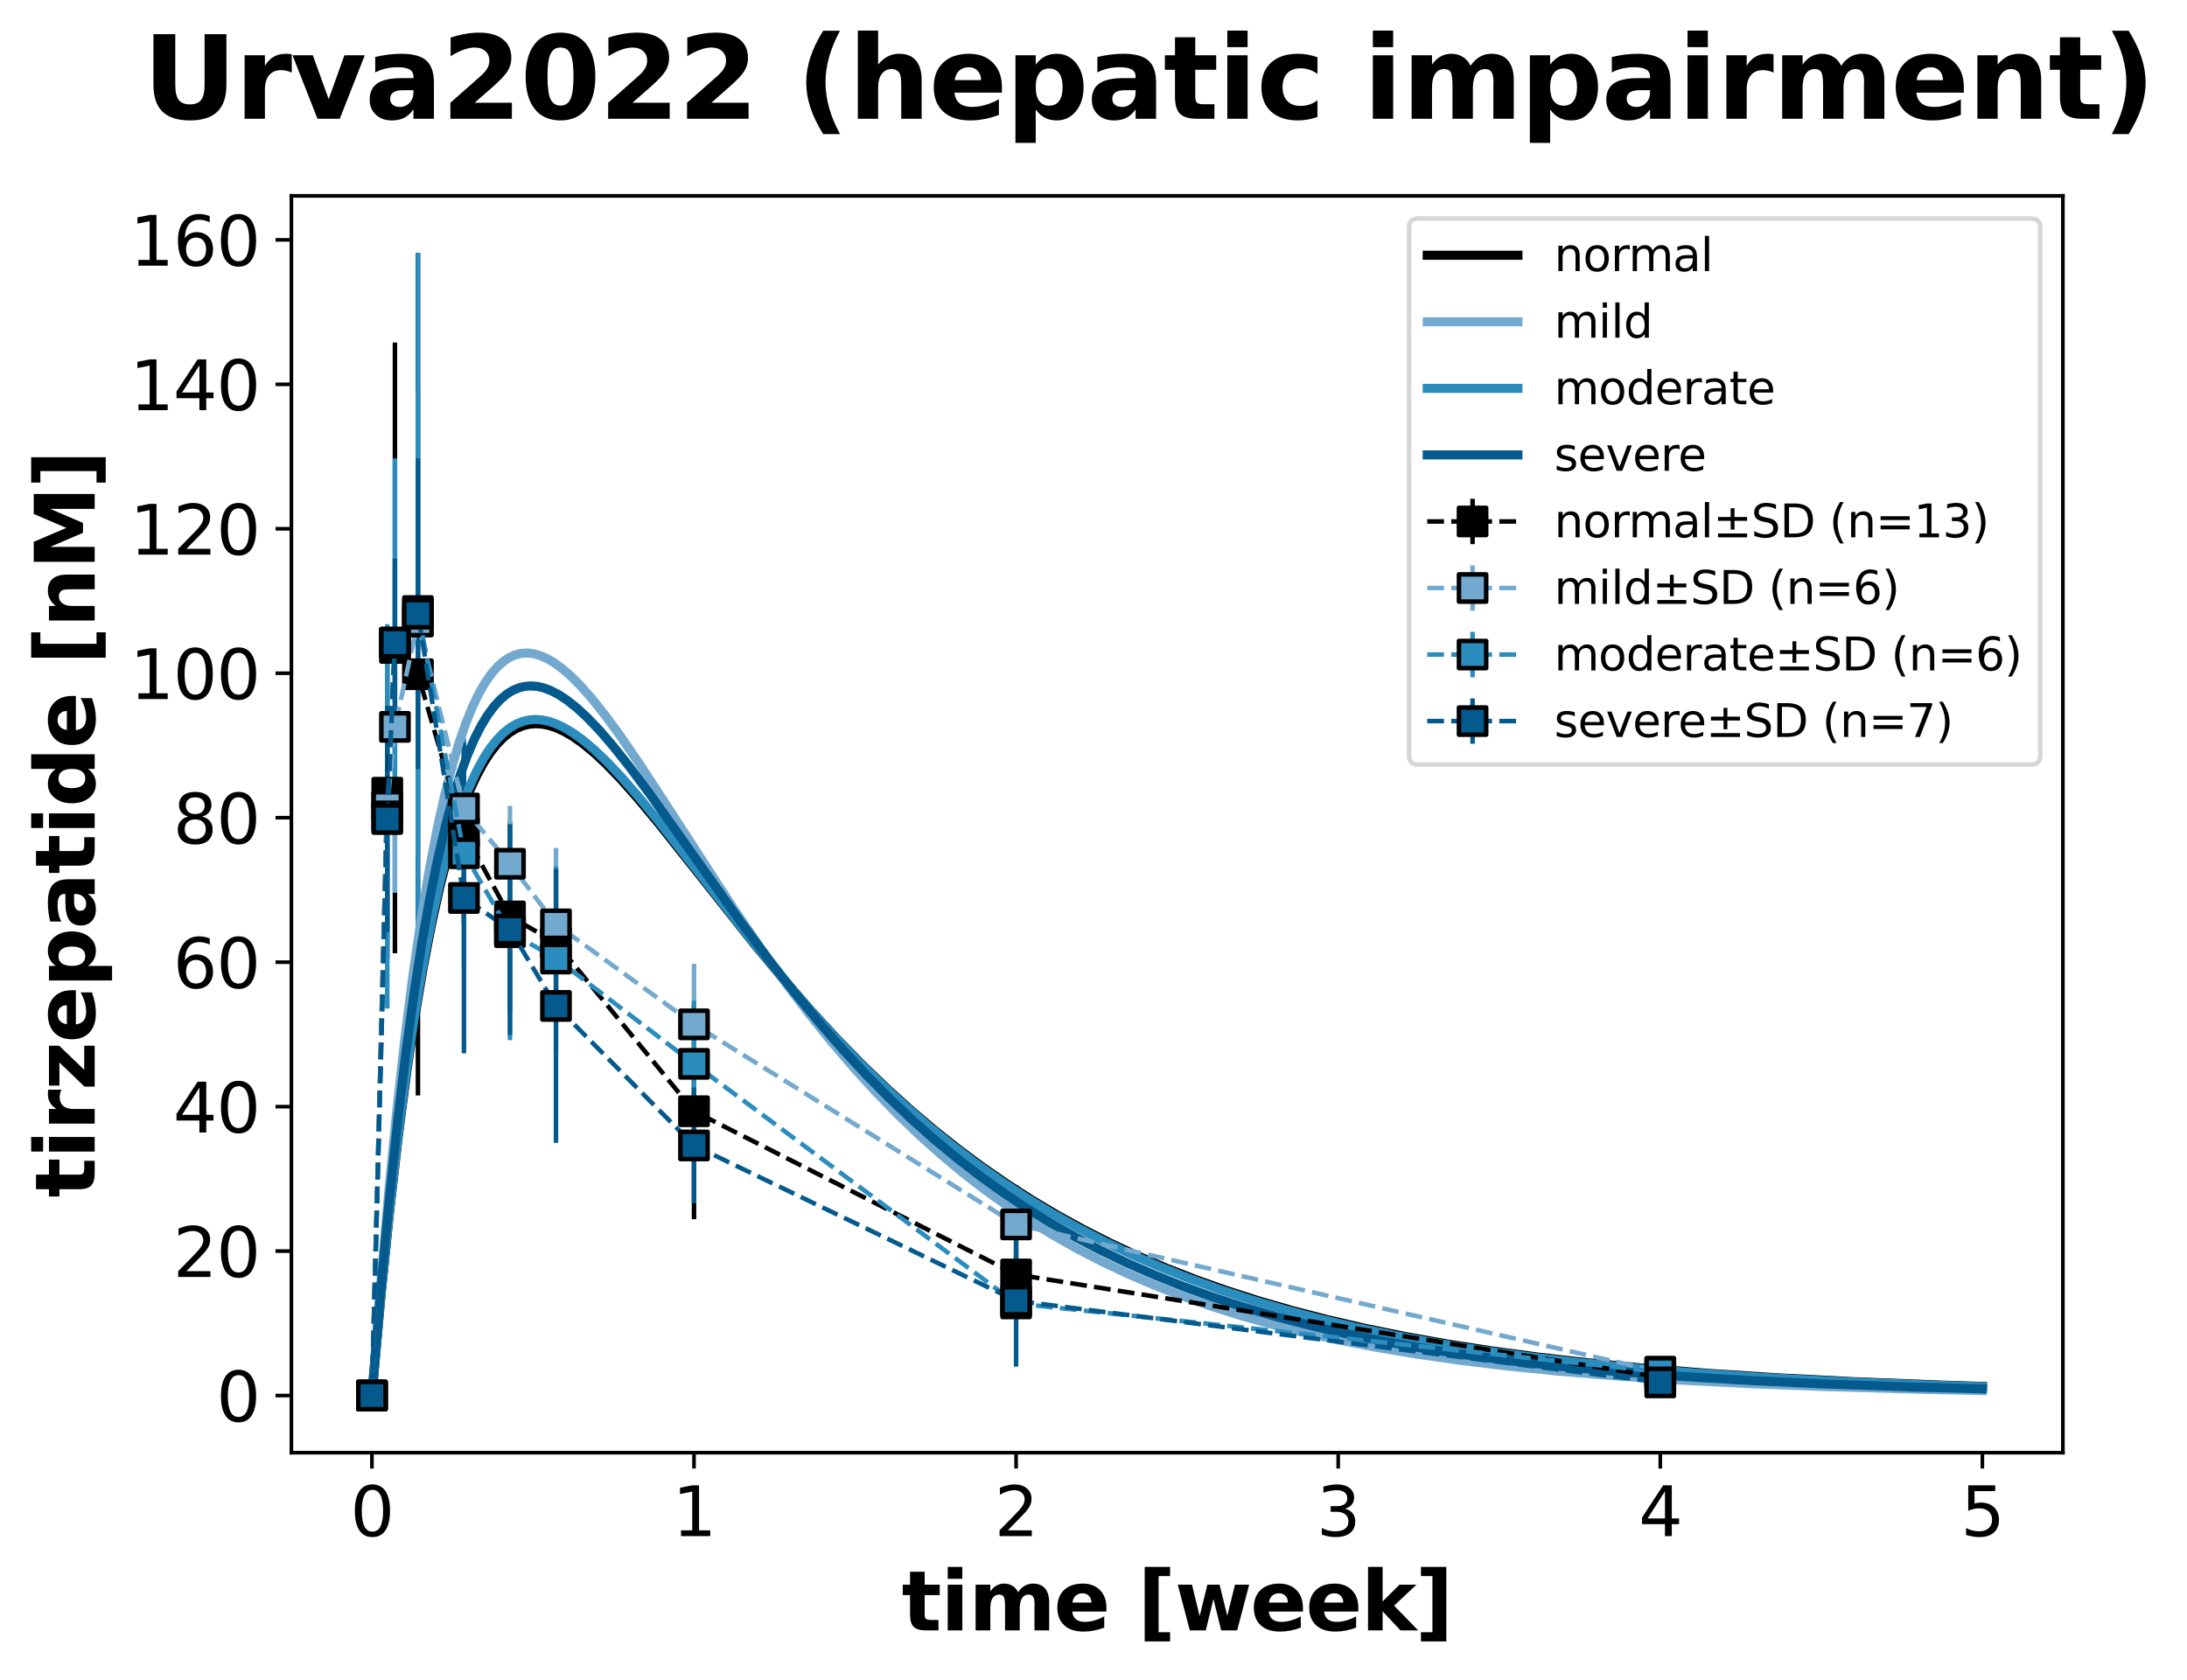 <?xml version="1.0" encoding="utf-8" standalone="no"?>
<!DOCTYPE svg PUBLIC "-//W3C//DTD SVG 1.1//EN"
  "http://www.w3.org/Graphics/SVG/1.1/DTD/svg11.dtd">
<svg xmlns:xlink="http://www.w3.org/1999/xlink" width="482.217pt" height="370.538pt" viewBox="0 0 482.217 370.538" xmlns="http://www.w3.org/2000/svg" version="1.1">
 <defs>
  <style type="text/css">*{stroke-linejoin: round; stroke-linecap: butt}</style>
 </defs>
 <g id="figure_1">
  <g id="patch_1">
   <path d="M 0 370.538 
L 482.217 370.538 
L 482.217 0 
L 0 0 
z
" style="fill: #ffffff"/>
  </g>
  <g id="axes_1">
   <g id="patch_2">
    <path d="M 64.252 320.4 
L 454.852 320.4 
L 454.852 43.2 
L 64.252 43.2 
z
" style="fill: #ffffff"/>
   </g>
   <g id="matplotlib.axis_1">
    <g id="xtick_1">
     <g id="line2d_1">
      <defs>
       <path id="maf6c5a7644" d="M 0 0 
L 0 3.5 
" style="stroke: #000000; stroke-width: 0.8"/>
      </defs>
      <g>
       <use xlink:href="#maf6c5a7644" x="82.006" y="320.4" style="stroke: #000000; stroke-width: 0.8"/>
      </g>
     </g>
     <g id="text_1">
      <!-- 0 -->
      <g transform="translate(77.235 338.798) scale(0.15 -0.15)">
       <defs>
        <path id="DejaVuSans-30" d="M 2034 4250 
Q 1547 4250 1301 3770 
Q 1056 3291 1056 2328 
Q 1056 1369 1301 889 
Q 1547 409 2034 409 
Q 2525 409 2770 889 
Q 3016 1369 3016 2328 
Q 3016 3291 2770 3770 
Q 2525 4250 2034 4250 
z
M 2034 4750 
Q 2819 4750 3233 4129 
Q 3647 3509 3647 2328 
Q 3647 1150 3233 529 
Q 2819 -91 2034 -91 
Q 1250 -91 836 529 
Q 422 1150 422 2328 
Q 422 3509 836 4129 
Q 1250 4750 2034 4750 
z
" transform="scale(0.016)"/>
       </defs>
       <use xlink:href="#DejaVuSans-30"/>
      </g>
     </g>
    </g>
    <g id="xtick_2">
     <g id="line2d_2">
      <g>
       <use xlink:href="#maf6c5a7644" x="153.025" y="320.4" style="stroke: #000000; stroke-width: 0.8"/>
      </g>
     </g>
     <g id="text_2">
      <!-- 1 -->
      <g transform="translate(148.253 338.798) scale(0.15 -0.15)">
       <defs>
        <path id="DejaVuSans-31" d="M 794 531 
L 1825 531 
L 1825 4091 
L 703 3866 
L 703 4441 
L 1819 4666 
L 2450 4666 
L 2450 531 
L 3481 531 
L 3481 0 
L 794 0 
L 794 531 
z
" transform="scale(0.016)"/>
       </defs>
       <use xlink:href="#DejaVuSans-31"/>
      </g>
     </g>
    </g>
    <g id="xtick_3">
     <g id="line2d_3">
      <g>
       <use xlink:href="#maf6c5a7644" x="224.043" y="320.4" style="stroke: #000000; stroke-width: 0.8"/>
      </g>
     </g>
     <g id="text_3">
      <!-- 2 -->
      <g transform="translate(219.271 338.798) scale(0.15 -0.15)">
       <defs>
        <path id="DejaVuSans-32" d="M 1228 531 
L 3431 531 
L 3431 0 
L 469 0 
L 469 531 
Q 828 903 1448 1529 
Q 2069 2156 2228 2338 
Q 2531 2678 2651 2914 
Q 2772 3150 2772 3378 
Q 2772 3750 2511 3984 
Q 2250 4219 1831 4219 
Q 1534 4219 1204 4116 
Q 875 4013 500 3803 
L 500 4441 
Q 881 4594 1212 4672 
Q 1544 4750 1819 4750 
Q 2544 4750 2975 4387 
Q 3406 4025 3406 3419 
Q 3406 3131 3298 2873 
Q 3191 2616 2906 2266 
Q 2828 2175 2409 1742 
Q 1991 1309 1228 531 
z
" transform="scale(0.016)"/>
       </defs>
       <use xlink:href="#DejaVuSans-32"/>
      </g>
     </g>
    </g>
    <g id="xtick_4">
     <g id="line2d_4">
      <g>
       <use xlink:href="#maf6c5a7644" x="295.061" y="320.4" style="stroke: #000000; stroke-width: 0.8"/>
      </g>
     </g>
     <g id="text_4">
      <!-- 3 -->
      <g transform="translate(290.289 338.798) scale(0.15 -0.15)">
       <defs>
        <path id="DejaVuSans-33" d="M 2597 2516 
Q 3050 2419 3304 2112 
Q 3559 1806 3559 1356 
Q 3559 666 3084 287 
Q 2609 -91 1734 -91 
Q 1441 -91 1130 -33 
Q 819 25 488 141 
L 488 750 
Q 750 597 1062 519 
Q 1375 441 1716 441 
Q 2309 441 2620 675 
Q 2931 909 2931 1356 
Q 2931 1769 2642 2001 
Q 2353 2234 1838 2234 
L 1294 2234 
L 1294 2753 
L 1863 2753 
Q 2328 2753 2575 2939 
Q 2822 3125 2822 3475 
Q 2822 3834 2567 4026 
Q 2313 4219 1838 4219 
Q 1578 4219 1281 4162 
Q 984 4106 628 3988 
L 628 4550 
Q 988 4650 1302 4700 
Q 1616 4750 1894 4750 
Q 2613 4750 3031 4423 
Q 3450 4097 3450 3541 
Q 3450 3153 3228 2886 
Q 3006 2619 2597 2516 
z
" transform="scale(0.016)"/>
       </defs>
       <use xlink:href="#DejaVuSans-33"/>
      </g>
     </g>
    </g>
    <g id="xtick_5">
     <g id="line2d_5">
      <g>
       <use xlink:href="#maf6c5a7644" x="366.079" y="320.4" style="stroke: #000000; stroke-width: 0.8"/>
      </g>
     </g>
     <g id="text_5">
      <!-- 4 -->
      <g transform="translate(361.307 338.798) scale(0.15 -0.15)">
       <defs>
        <path id="DejaVuSans-34" d="M 2419 4116 
L 825 1625 
L 2419 1625 
L 2419 4116 
z
M 2253 4666 
L 3047 4666 
L 3047 1625 
L 3713 1625 
L 3713 1100 
L 3047 1100 
L 3047 0 
L 2419 0 
L 2419 1100 
L 313 1100 
L 313 1709 
L 2253 4666 
z
" transform="scale(0.016)"/>
       </defs>
       <use xlink:href="#DejaVuSans-34"/>
      </g>
     </g>
    </g>
    <g id="xtick_6">
     <g id="line2d_6">
      <g>
       <use xlink:href="#maf6c5a7644" x="437.097" y="320.4" style="stroke: #000000; stroke-width: 0.8"/>
      </g>
     </g>
     <g id="text_6">
      <!-- 5 -->
      <g transform="translate(432.325 338.798) scale(0.15 -0.15)">
       <defs>
        <path id="DejaVuSans-35" d="M 691 4666 
L 3169 4666 
L 3169 4134 
L 1269 4134 
L 1269 2991 
Q 1406 3038 1543 3061 
Q 1681 3084 1819 3084 
Q 2600 3084 3056 2656 
Q 3513 2228 3513 1497 
Q 3513 744 3044 326 
Q 2575 -91 1722 -91 
Q 1428 -91 1123 -41 
Q 819 9 494 109 
L 494 744 
Q 775 591 1075 516 
Q 1375 441 1709 441 
Q 2250 441 2565 725 
Q 2881 1009 2881 1497 
Q 2881 1984 2565 2268 
Q 2250 2553 1709 2553 
Q 1456 2553 1204 2497 
Q 953 2441 691 2322 
L 691 4666 
z
" transform="scale(0.016)"/>
       </defs>
       <use xlink:href="#DejaVuSans-35"/>
      </g>
     </g>
    </g>
    <g id="text_7">
     <!-- time [week] -->
     <g transform="translate(198.813 359.594) scale(0.18 -0.18)">
      <defs>
       <path id="DejaVuSans-Bold-74" d="M 1759 4494 
L 1759 3500 
L 2913 3500 
L 2913 2700 
L 1759 2700 
L 1759 1216 
Q 1759 972 1856 886 
Q 1953 800 2241 800 
L 2816 800 
L 2816 0 
L 1856 0 
Q 1194 0 917 276 
Q 641 553 641 1216 
L 641 2700 
L 84 2700 
L 84 3500 
L 641 3500 
L 641 4494 
L 1759 4494 
z
" transform="scale(0.016)"/>
       <path id="DejaVuSans-Bold-69" d="M 538 3500 
L 1656 3500 
L 1656 0 
L 538 0 
L 538 3500 
z
M 538 4863 
L 1656 4863 
L 1656 3950 
L 538 3950 
L 538 4863 
z
" transform="scale(0.016)"/>
       <path id="DejaVuSans-Bold-6d" d="M 3781 2919 
Q 3994 3244 4286 3414 
Q 4578 3584 4928 3584 
Q 5531 3584 5847 3212 
Q 6163 2841 6163 2131 
L 6163 0 
L 5038 0 
L 5038 1825 
Q 5041 1866 5042 1909 
Q 5044 1953 5044 2034 
Q 5044 2406 4934 2573 
Q 4825 2741 4581 2741 
Q 4263 2741 4089 2478 
Q 3916 2216 3909 1719 
L 3909 0 
L 2784 0 
L 2784 1825 
Q 2784 2406 2684 2573 
Q 2584 2741 2328 2741 
Q 2006 2741 1831 2477 
Q 1656 2213 1656 1722 
L 1656 0 
L 531 0 
L 531 3500 
L 1656 3500 
L 1656 2988 
Q 1863 3284 2130 3434 
Q 2397 3584 2719 3584 
Q 3081 3584 3359 3409 
Q 3638 3234 3781 2919 
z
" transform="scale(0.016)"/>
       <path id="DejaVuSans-Bold-65" d="M 4031 1759 
L 4031 1441 
L 1416 1441 
Q 1456 1047 1700 850 
Q 1944 653 2381 653 
Q 2734 653 3104 758 
Q 3475 863 3866 1075 
L 3866 213 
Q 3469 63 3072 -14 
Q 2675 -91 2278 -91 
Q 1328 -91 801 392 
Q 275 875 275 1747 
Q 275 2603 792 3093 
Q 1309 3584 2216 3584 
Q 3041 3584 3536 3087 
Q 4031 2591 4031 1759 
z
M 2881 2131 
Q 2881 2450 2695 2645 
Q 2509 2841 2209 2841 
Q 1884 2841 1681 2658 
Q 1478 2475 1428 2131 
L 2881 2131 
z
" transform="scale(0.016)"/>
       <path id="DejaVuSans-Bold-20" transform="scale(0.016)"/>
       <path id="DejaVuSans-Bold-5b" d="M 550 4863 
L 2491 4863 
L 2491 4159 
L 1613 4159 
L 1613 -141 
L 2491 -141 
L 2491 -844 
L 550 -844 
L 550 4863 
z
" transform="scale(0.016)"/>
       <path id="DejaVuSans-Bold-77" d="M 225 3500 
L 1313 3500 
L 1900 1088 
L 2491 3500 
L 3425 3500 
L 4013 1113 
L 4603 3500 
L 5691 3500 
L 4769 0 
L 3547 0 
L 2956 2406 
L 2369 0 
L 1147 0 
L 225 3500 
z
" transform="scale(0.016)"/>
       <path id="DejaVuSans-Bold-6b" d="M 538 4863 
L 1656 4863 
L 1656 2216 
L 2944 3500 
L 4244 3500 
L 2534 1894 
L 4378 0 
L 3022 0 
L 1656 1459 
L 1656 0 
L 538 0 
L 538 4863 
z
" transform="scale(0.016)"/>
       <path id="DejaVuSans-Bold-5d" d="M 2375 -844 
L 434 -844 
L 434 -141 
L 1313 -141 
L 1313 4159 
L 434 4159 
L 434 4863 
L 2375 4863 
L 2375 -844 
z
" transform="scale(0.016)"/>
      </defs>
      <use xlink:href="#DejaVuSans-Bold-74"/>
      <use xlink:href="#DejaVuSans-Bold-69" x="47.803"/>
      <use xlink:href="#DejaVuSans-Bold-6d" x="82.08"/>
      <use xlink:href="#DejaVuSans-Bold-65" x="186.279"/>
      <use xlink:href="#DejaVuSans-Bold-20" x="254.102"/>
      <use xlink:href="#DejaVuSans-Bold-5b" x="288.916"/>
      <use xlink:href="#DejaVuSans-Bold-77" x="334.619"/>
      <use xlink:href="#DejaVuSans-Bold-65" x="427.002"/>
      <use xlink:href="#DejaVuSans-Bold-65" x="494.824"/>
      <use xlink:href="#DejaVuSans-Bold-6b" x="562.646"/>
      <use xlink:href="#DejaVuSans-Bold-5d" x="629.15"/>
     </g>
    </g>
   </g>
   <g id="matplotlib.axis_2">
    <g id="ytick_1">
     <g id="line2d_7">
      <defs>
       <path id="m99547a4432" d="M 0 0 
L -3.5 0 
" style="stroke: #000000; stroke-width: 0.8"/>
      </defs>
      <g>
       <use xlink:href="#m99547a4432" x="64.252" y="307.8" style="stroke: #000000; stroke-width: 0.8"/>
      </g>
     </g>
     <g id="text_8">
      <!-- 0 -->
      <g transform="translate(47.708 313.499) scale(0.15 -0.15)">
       <use xlink:href="#DejaVuSans-30"/>
      </g>
     </g>
    </g>
    <g id="ytick_2">
     <g id="line2d_8">
      <g>
       <use xlink:href="#m99547a4432" x="64.252" y="275.938" style="stroke: #000000; stroke-width: 0.8"/>
      </g>
     </g>
     <g id="text_9">
      <!-- 20 -->
      <g transform="translate(38.164 281.636) scale(0.15 -0.15)">
       <use xlink:href="#DejaVuSans-32"/>
       <use xlink:href="#DejaVuSans-30" x="63.623"/>
      </g>
     </g>
    </g>
    <g id="ytick_3">
     <g id="line2d_9">
      <g>
       <use xlink:href="#m99547a4432" x="64.252" y="244.075" style="stroke: #000000; stroke-width: 0.8"/>
      </g>
     </g>
     <g id="text_10">
      <!-- 40 -->
      <g transform="translate(38.164 249.774) scale(0.15 -0.15)">
       <use xlink:href="#DejaVuSans-34"/>
       <use xlink:href="#DejaVuSans-30" x="63.623"/>
      </g>
     </g>
    </g>
    <g id="ytick_4">
     <g id="line2d_10">
      <g>
       <use xlink:href="#m99547a4432" x="64.252" y="212.213" style="stroke: #000000; stroke-width: 0.8"/>
      </g>
     </g>
     <g id="text_11">
      <!-- 60 -->
      <g transform="translate(38.164 217.911) scale(0.15 -0.15)">
       <defs>
        <path id="DejaVuSans-36" d="M 2113 2584 
Q 1688 2584 1439 2293 
Q 1191 2003 1191 1497 
Q 1191 994 1439 701 
Q 1688 409 2113 409 
Q 2538 409 2786 701 
Q 3034 994 3034 1497 
Q 3034 2003 2786 2293 
Q 2538 2584 2113 2584 
z
M 3366 4563 
L 3366 3988 
Q 3128 4100 2886 4159 
Q 2644 4219 2406 4219 
Q 1781 4219 1451 3797 
Q 1122 3375 1075 2522 
Q 1259 2794 1537 2939 
Q 1816 3084 2150 3084 
Q 2853 3084 3261 2657 
Q 3669 2231 3669 1497 
Q 3669 778 3244 343 
Q 2819 -91 2113 -91 
Q 1303 -91 875 529 
Q 447 1150 447 2328 
Q 447 3434 972 4092 
Q 1497 4750 2381 4750 
Q 2619 4750 2861 4703 
Q 3103 4656 3366 4563 
z
" transform="scale(0.016)"/>
       </defs>
       <use xlink:href="#DejaVuSans-36"/>
       <use xlink:href="#DejaVuSans-30" x="63.623"/>
      </g>
     </g>
    </g>
    <g id="ytick_5">
     <g id="line2d_11">
      <g>
       <use xlink:href="#m99547a4432" x="64.252" y="180.35" style="stroke: #000000; stroke-width: 0.8"/>
      </g>
     </g>
     <g id="text_12">
      <!-- 80 -->
      <g transform="translate(38.164 186.049) scale(0.15 -0.15)">
       <defs>
        <path id="DejaVuSans-38" d="M 2034 2216 
Q 1584 2216 1326 1975 
Q 1069 1734 1069 1313 
Q 1069 891 1326 650 
Q 1584 409 2034 409 
Q 2484 409 2743 651 
Q 3003 894 3003 1313 
Q 3003 1734 2745 1975 
Q 2488 2216 2034 2216 
z
M 1403 2484 
Q 997 2584 770 2862 
Q 544 3141 544 3541 
Q 544 4100 942 4425 
Q 1341 4750 2034 4750 
Q 2731 4750 3128 4425 
Q 3525 4100 3525 3541 
Q 3525 3141 3298 2862 
Q 3072 2584 2669 2484 
Q 3125 2378 3379 2068 
Q 3634 1759 3634 1313 
Q 3634 634 3220 271 
Q 2806 -91 2034 -91 
Q 1263 -91 848 271 
Q 434 634 434 1313 
Q 434 1759 690 2068 
Q 947 2378 1403 2484 
z
M 1172 3481 
Q 1172 3119 1398 2916 
Q 1625 2713 2034 2713 
Q 2441 2713 2670 2916 
Q 2900 3119 2900 3481 
Q 2900 3844 2670 4047 
Q 2441 4250 2034 4250 
Q 1625 4250 1398 4047 
Q 1172 3844 1172 3481 
z
" transform="scale(0.016)"/>
       </defs>
       <use xlink:href="#DejaVuSans-38"/>
       <use xlink:href="#DejaVuSans-30" x="63.623"/>
      </g>
     </g>
    </g>
    <g id="ytick_6">
     <g id="line2d_12">
      <g>
       <use xlink:href="#m99547a4432" x="64.252" y="148.488" style="stroke: #000000; stroke-width: 0.8"/>
      </g>
     </g>
     <g id="text_13">
      <!-- 100 -->
      <g transform="translate(28.621 154.187) scale(0.15 -0.15)">
       <use xlink:href="#DejaVuSans-31"/>
       <use xlink:href="#DejaVuSans-30" x="63.623"/>
       <use xlink:href="#DejaVuSans-30" x="127.246"/>
      </g>
     </g>
    </g>
    <g id="ytick_7">
     <g id="line2d_13">
      <g>
       <use xlink:href="#m99547a4432" x="64.252" y="116.625" style="stroke: #000000; stroke-width: 0.8"/>
      </g>
     </g>
     <g id="text_14">
      <!-- 120 -->
      <g transform="translate(28.621 122.324) scale(0.15 -0.15)">
       <use xlink:href="#DejaVuSans-31"/>
       <use xlink:href="#DejaVuSans-32" x="63.623"/>
       <use xlink:href="#DejaVuSans-30" x="127.246"/>
      </g>
     </g>
    </g>
    <g id="ytick_8">
     <g id="line2d_14">
      <g>
       <use xlink:href="#m99547a4432" x="64.252" y="84.763" style="stroke: #000000; stroke-width: 0.8"/>
      </g>
     </g>
     <g id="text_15">
      <!-- 140 -->
      <g transform="translate(28.621 90.462) scale(0.15 -0.15)">
       <use xlink:href="#DejaVuSans-31"/>
       <use xlink:href="#DejaVuSans-34" x="63.623"/>
       <use xlink:href="#DejaVuSans-30" x="127.246"/>
      </g>
     </g>
    </g>
    <g id="ytick_9">
     <g id="line2d_15">
      <g>
       <use xlink:href="#m99547a4432" x="64.252" y="52.9" style="stroke: #000000; stroke-width: 0.8"/>
      </g>
     </g>
     <g id="text_16">
      <!-- 160 -->
      <g transform="translate(28.621 58.599) scale(0.15 -0.15)">
       <use xlink:href="#DejaVuSans-31"/>
       <use xlink:href="#DejaVuSans-36" x="63.623"/>
       <use xlink:href="#DejaVuSans-30" x="127.246"/>
      </g>
     </g>
    </g>
    <g id="text_17">
     <!-- tirzepatide [nM] -->
     <g transform="translate(20.877 264.14) rotate(-90) scale(0.18 -0.18)">
      <defs>
       <path id="DejaVuSans-Bold-72" d="M 3138 2547 
Q 2991 2616 2845 2648 
Q 2700 2681 2553 2681 
Q 2122 2681 1889 2404 
Q 1656 2128 1656 1613 
L 1656 0 
L 538 0 
L 538 3500 
L 1656 3500 
L 1656 2925 
Q 1872 3269 2151 3426 
Q 2431 3584 2822 3584 
Q 2878 3584 2943 3579 
Q 3009 3575 3134 3559 
L 3138 2547 
z
" transform="scale(0.016)"/>
       <path id="DejaVuSans-Bold-7a" d="M 366 3500 
L 3419 3500 
L 3419 2719 
L 1575 800 
L 3419 800 
L 3419 0 
L 288 0 
L 288 781 
L 2131 2700 
L 366 2700 
L 366 3500 
z
" transform="scale(0.016)"/>
       <path id="DejaVuSans-Bold-70" d="M 1656 506 
L 1656 -1331 
L 538 -1331 
L 538 3500 
L 1656 3500 
L 1656 2988 
Q 1888 3294 2169 3439 
Q 2450 3584 2816 3584 
Q 3463 3584 3878 3070 
Q 4294 2556 4294 1747 
Q 4294 938 3878 423 
Q 3463 -91 2816 -91 
Q 2450 -91 2169 54 
Q 1888 200 1656 506 
z
M 2400 2772 
Q 2041 2772 1848 2508 
Q 1656 2244 1656 1747 
Q 1656 1250 1848 986 
Q 2041 722 2400 722 
Q 2759 722 2948 984 
Q 3138 1247 3138 1747 
Q 3138 2247 2948 2509 
Q 2759 2772 2400 2772 
z
" transform="scale(0.016)"/>
       <path id="DejaVuSans-Bold-61" d="M 2106 1575 
Q 1756 1575 1579 1456 
Q 1403 1338 1403 1106 
Q 1403 894 1545 773 
Q 1688 653 1941 653 
Q 2256 653 2472 879 
Q 2688 1106 2688 1447 
L 2688 1575 
L 2106 1575 
z
M 3816 1997 
L 3816 0 
L 2688 0 
L 2688 519 
Q 2463 200 2181 54 
Q 1900 -91 1497 -91 
Q 953 -91 614 226 
Q 275 544 275 1050 
Q 275 1666 698 1953 
Q 1122 2241 2028 2241 
L 2688 2241 
L 2688 2328 
Q 2688 2594 2478 2717 
Q 2269 2841 1825 2841 
Q 1466 2841 1156 2769 
Q 847 2697 581 2553 
L 581 3406 
Q 941 3494 1303 3539 
Q 1666 3584 2028 3584 
Q 2975 3584 3395 3211 
Q 3816 2838 3816 1997 
z
" transform="scale(0.016)"/>
       <path id="DejaVuSans-Bold-64" d="M 2919 2988 
L 2919 4863 
L 4044 4863 
L 4044 0 
L 2919 0 
L 2919 506 
Q 2688 197 2409 53 
Q 2131 -91 1766 -91 
Q 1119 -91 703 423 
Q 288 938 288 1747 
Q 288 2556 703 3070 
Q 1119 3584 1766 3584 
Q 2128 3584 2408 3439 
Q 2688 3294 2919 2988 
z
M 2181 722 
Q 2541 722 2730 984 
Q 2919 1247 2919 1747 
Q 2919 2247 2730 2509 
Q 2541 2772 2181 2772 
Q 1825 2772 1636 2509 
Q 1447 2247 1447 1747 
Q 1447 1247 1636 984 
Q 1825 722 2181 722 
z
" transform="scale(0.016)"/>
       <path id="DejaVuSans-Bold-6e" d="M 4056 2131 
L 4056 0 
L 2931 0 
L 2931 347 
L 2931 1631 
Q 2931 2084 2911 2256 
Q 2891 2428 2841 2509 
Q 2775 2619 2662 2680 
Q 2550 2741 2406 2741 
Q 2056 2741 1856 2470 
Q 1656 2200 1656 1722 
L 1656 0 
L 538 0 
L 538 3500 
L 1656 3500 
L 1656 2988 
Q 1909 3294 2193 3439 
Q 2478 3584 2822 3584 
Q 3428 3584 3742 3212 
Q 4056 2841 4056 2131 
z
" transform="scale(0.016)"/>
       <path id="DejaVuSans-Bold-4d" d="M 588 4666 
L 2119 4666 
L 3181 2169 
L 4250 4666 
L 5778 4666 
L 5778 0 
L 4641 0 
L 4641 3413 
L 3566 897 
L 2803 897 
L 1728 3413 
L 1728 0 
L 588 0 
L 588 4666 
z
" transform="scale(0.016)"/>
      </defs>
      <use xlink:href="#DejaVuSans-Bold-74"/>
      <use xlink:href="#DejaVuSans-Bold-69" x="47.803"/>
      <use xlink:href="#DejaVuSans-Bold-72" x="82.08"/>
      <use xlink:href="#DejaVuSans-Bold-7a" x="131.396"/>
      <use xlink:href="#DejaVuSans-Bold-65" x="189.6"/>
      <use xlink:href="#DejaVuSans-Bold-70" x="257.422"/>
      <use xlink:href="#DejaVuSans-Bold-61" x="329.004"/>
      <use xlink:href="#DejaVuSans-Bold-74" x="396.484"/>
      <use xlink:href="#DejaVuSans-Bold-69" x="444.287"/>
      <use xlink:href="#DejaVuSans-Bold-64" x="478.564"/>
      <use xlink:href="#DejaVuSans-Bold-65" x="550.146"/>
      <use xlink:href="#DejaVuSans-Bold-20" x="617.969"/>
      <use xlink:href="#DejaVuSans-Bold-5b" x="652.783"/>
      <use xlink:href="#DejaVuSans-Bold-6e" x="698.486"/>
      <use xlink:href="#DejaVuSans-Bold-4d" x="769.678"/>
      <use xlink:href="#DejaVuSans-Bold-5d" x="869.189"/>
     </g>
    </g>
   </g>
   <g id="LineCollection_1">
    <path clip-path="url(#p9cdfc2c2bc)" style="fill: none; stroke: #000000"/>
    <path d="M 85.388 211.413 
L 85.388 138.252 
" clip-path="url(#p9cdfc2c2bc)" style="fill: none; stroke: #000000"/>
    <path d="M 87.079 210.252 
L 87.079 75.542 
" clip-path="url(#p9cdfc2c2bc)" style="fill: none; stroke: #000000"/>
    <path d="M 92.152 241.606 
L 92.152 55.8 
" clip-path="url(#p9cdfc2c2bc)" style="fill: none; stroke: #000000"/>
    <path d="M 102.297 203.865 
L 102.297 163.219 
" clip-path="url(#p9cdfc2c2bc)" style="fill: none; stroke: #000000"/>
    <path d="M 112.443 223.026 
L 112.443 181.219 
" clip-path="url(#p9cdfc2c2bc)" style="fill: none; stroke: #000000"/>
    <path d="M 122.588 224.187 
L 122.588 191.671 
" clip-path="url(#p9cdfc2c2bc)" style="fill: none; stroke: #000000"/>
    <path d="M 153.025 268.897 
L 153.025 221.284 
" clip-path="url(#p9cdfc2c2bc)" style="fill: none; stroke: #000000"/>
    <path d="M 224.043 289.8 
L 224.043 272.381 
" clip-path="url(#p9cdfc2c2bc)" style="fill: none; stroke: #000000"/>
    <path clip-path="url(#p9cdfc2c2bc)" style="fill: none; stroke: #000000"/>
   </g>
   <g id="LineCollection_2">
    <path clip-path="url(#p9cdfc2c2bc)" style="fill: none; stroke: #74a9cf"/>
    <path d="M 85.388 209.671 
L 85.388 145.8 
" clip-path="url(#p9cdfc2c2bc)" style="fill: none; stroke: #74a9cf"/>
    <path d="M 87.079 196.897 
L 87.079 123.735 
" clip-path="url(#p9cdfc2c2bc)" style="fill: none; stroke: #74a9cf"/>
    <path d="M 92.152 188.187 
L 92.152 85.994 
" clip-path="url(#p9cdfc2c2bc)" style="fill: none; stroke: #74a9cf"/>
    <path d="M 102.297 193.994 
L 102.297 162.639 
" clip-path="url(#p9cdfc2c2bc)" style="fill: none; stroke: #74a9cf"/>
    <path d="M 112.443 203.284 
L 112.443 177.735 
" clip-path="url(#p9cdfc2c2bc)" style="fill: none; stroke: #74a9cf"/>
    <path d="M 122.588 220.703 
L 122.588 187.026 
" clip-path="url(#p9cdfc2c2bc)" style="fill: none; stroke: #74a9cf"/>
    <path d="M 153.025 239.284 
L 153.025 212.574 
" clip-path="url(#p9cdfc2c2bc)" style="fill: none; stroke: #74a9cf"/>
    <path d="M 224.043 278.768 
L 224.043 261.348 
" clip-path="url(#p9cdfc2c2bc)" style="fill: none; stroke: #74a9cf"/>
    <path clip-path="url(#p9cdfc2c2bc)" style="fill: none; stroke: #74a9cf"/>
   </g>
   <g id="LineCollection_3">
    <path clip-path="url(#p9cdfc2c2bc)" style="fill: none; stroke: #2b8cbe"/>
    <path d="M 85.388 222.445 
L 85.388 137.671 
" clip-path="url(#p9cdfc2c2bc)" style="fill: none; stroke: #2b8cbe"/>
    <path d="M 87.079 182.381 
L 87.079 101.09 
" clip-path="url(#p9cdfc2c2bc)" style="fill: none; stroke: #2b8cbe"/>
    <path d="M 92.152 213.735 
L 92.152 55.8 
" clip-path="url(#p9cdfc2c2bc)" style="fill: none; stroke: #2b8cbe"/>
    <path d="M 102.297 213.155 
L 102.297 163.219 
" clip-path="url(#p9cdfc2c2bc)" style="fill: none; stroke: #2b8cbe"/>
    <path d="M 112.443 229.413 
L 112.443 181.8 
" clip-path="url(#p9cdfc2c2bc)" style="fill: none; stroke: #2b8cbe"/>
    <path d="M 122.588 231.735 
L 122.588 191.09 
" clip-path="url(#p9cdfc2c2bc)" style="fill: none; stroke: #2b8cbe"/>
    <path d="M 153.025 248.574 
L 153.025 220.703 
" clip-path="url(#p9cdfc2c2bc)" style="fill: none; stroke: #2b8cbe"/>
    <path d="M 224.043 300.252 
L 224.043 274.703 
" clip-path="url(#p9cdfc2c2bc)" style="fill: none; stroke: #2b8cbe"/>
    <path clip-path="url(#p9cdfc2c2bc)" style="fill: none; stroke: #2b8cbe"/>
   </g>
   <g id="LineCollection_4">
    <path clip-path="url(#p9cdfc2c2bc)" style="fill: none; stroke: #045a8d"/>
    <path d="M 85.388 205.606 
L 85.388 155.671 
" clip-path="url(#p9cdfc2c2bc)" style="fill: none; stroke: #045a8d"/>
    <path d="M 87.079 160.316 
L 87.079 123.155 
" clip-path="url(#p9cdfc2c2bc)" style="fill: none; stroke: #045a8d"/>
    <path d="M 92.152 169.606 
L 92.152 101.09 
" clip-path="url(#p9cdfc2c2bc)" style="fill: none; stroke: #045a8d"/>
    <path d="M 102.297 232.316 
L 102.297 163.8 
" clip-path="url(#p9cdfc2c2bc)" style="fill: none; stroke: #045a8d"/>
    <path d="M 112.443 228.252 
L 112.443 181.8 
" clip-path="url(#p9cdfc2c2bc)" style="fill: none; stroke: #045a8d"/>
    <path d="M 122.588 252.058 
L 122.588 191.671 
" clip-path="url(#p9cdfc2c2bc)" style="fill: none; stroke: #045a8d"/>
    <path d="M 153.025 265.413 
L 153.025 239.865 
" clip-path="url(#p9cdfc2c2bc)" style="fill: none; stroke: #045a8d"/>
    <path d="M 224.043 301.413 
L 224.043 272.381 
" clip-path="url(#p9cdfc2c2bc)" style="fill: none; stroke: #045a8d"/>
    <path clip-path="url(#p9cdfc2c2bc)" style="fill: none; stroke: #045a8d"/>
   </g>
   <g id="line2d_16">
    <path d="M 82.006 307.8 
L 83.959 286.186 
L 85.912 267.07 
L 87.865 250.211 
L 89.818 235.395 
L 91.594 223.535 
L 93.369 213.069 
L 95.145 203.876 
L 96.92 195.842 
L 98.696 188.865 
L 100.294 183.41 
L 101.892 178.671 
L 103.489 174.589 
L 105.087 171.108 
L 106.685 168.18 
L 108.106 166.002 
L 109.526 164.193 
L 110.946 162.724 
L 112.367 161.569 
L 113.787 160.703 
L 115.207 160.104 
L 116.628 159.75 
L 118.048 159.62 
L 119.469 159.697 
L 121.066 160.009 
L 122.664 160.537 
L 124.44 161.352 
L 126.393 162.496 
L 128.523 164.002 
L 131.009 166.052 
L 133.672 168.542 
L 136.868 171.852 
L 140.596 176.052 
L 145.213 181.602 
L 152.137 190.318 
L 166.341 208.254 
L 172.91 216.15 
L 178.769 222.859 
L 184.45 229.027 
L 189.954 234.67 
L 195.28 239.814 
L 200.607 244.648 
L 205.933 249.178 
L 211.26 253.414 
L 216.586 257.369 
L 222.09 261.174 
L 227.594 264.707 
L 233.275 268.086 
L 238.957 271.209 
L 244.816 274.181 
L 250.852 276.998 
L 257.066 279.655 
L 263.635 282.22 
L 270.382 284.614 
L 277.484 286.895 
L 284.941 289.052 
L 292.753 291.074 
L 300.92 292.956 
L 309.62 294.73 
L 318.852 296.382 
L 328.617 297.903 
L 339.27 299.332 
L 350.633 300.63 
L 363.061 301.824 
L 376.732 302.908 
L 391.823 303.879 
L 408.69 304.737 
L 428.043 305.493 
L 437.097 305.78 
L 437.097 305.78 
" clip-path="url(#p9cdfc2c2bc)" style="fill: none; stroke: #000000; stroke-width: 2; stroke-linecap: square"/>
   </g>
   <g id="line2d_17">
    <path d="M 82.006 307.8 
L 83.782 284.928 
L 85.735 262.655 
L 87.51 244.783 
L 89.286 228.969 
L 91.061 215.031 
L 92.837 202.8 
L 94.612 192.124 
L 96.388 182.861 
L 97.986 175.626 
L 99.583 169.345 
L 101.181 163.938 
L 102.779 159.33 
L 104.2 155.85 
L 105.62 152.902 
L 107.04 150.447 
L 108.461 148.443 
L 109.881 146.857 
L 111.124 145.784 
L 112.367 144.984 
L 113.61 144.436 
L 114.852 144.122 
L 116.095 144.024 
L 117.516 144.157 
L 118.936 144.528 
L 120.534 145.205 
L 122.132 146.129 
L 123.907 147.415 
L 125.86 149.107 
L 127.991 151.24 
L 130.476 154.05 
L 133.317 157.607 
L 136.69 162.203 
L 140.952 168.414 
L 146.988 177.655 
L 161.902 200.64 
L 167.938 209.452 
L 173.265 216.85 
L 178.414 223.626 
L 183.385 229.8 
L 188.179 235.407 
L 192.972 240.675 
L 197.766 245.61 
L 202.56 250.223 
L 207.354 254.525 
L 212.147 258.532 
L 216.941 262.258 
L 221.912 265.841 
L 226.884 269.156 
L 232.032 272.325 
L 237.359 275.34 
L 242.863 278.194 
L 248.544 280.884 
L 254.403 283.407 
L 260.44 285.764 
L 266.831 288.016 
L 273.4 290.093 
L 280.325 292.049 
L 287.604 293.875 
L 295.416 295.601 
L 303.761 297.21 
L 312.638 298.69 
L 322.225 300.058 
L 332.523 301.3 
L 343.886 302.441 
L 356.314 303.461 
L 370.163 304.371 
L 385.787 305.17 
L 403.719 305.861 
L 424.847 306.446 
L 437.097 306.701 
L 437.097 306.701 
" clip-path="url(#p9cdfc2c2bc)" style="fill: none; stroke: #74a9cf; stroke-width: 2; stroke-linecap: square"/>
   </g>
   <g id="line2d_18">
    <path d="M 82.006 307.8 
L 83.959 285.989 
L 85.912 266.705 
L 87.865 249.702 
L 89.818 234.765 
L 91.594 222.813 
L 93.369 212.271 
L 95.145 203.014 
L 96.92 194.929 
L 98.696 187.912 
L 100.294 182.43 
L 101.892 177.671 
L 103.489 173.574 
L 105.087 170.086 
L 106.685 167.154 
L 108.106 164.978 
L 109.526 163.173 
L 110.946 161.712 
L 112.367 160.568 
L 113.787 159.715 
L 115.207 159.131 
L 116.628 158.793 
L 118.048 158.683 
L 119.469 158.78 
L 121.066 159.116 
L 122.664 159.669 
L 124.44 160.514 
L 126.393 161.692 
L 128.523 163.238 
L 131.009 165.334 
L 133.672 167.874 
L 136.868 171.245 
L 140.596 175.515 
L 145.39 181.373 
L 152.492 190.446 
L 165.63 207.251 
L 172.2 215.268 
L 178.059 222.081 
L 183.74 228.346 
L 189.066 233.897 
L 194.393 239.13 
L 199.719 244.047 
L 205.045 248.654 
L 210.372 252.961 
L 215.698 256.98 
L 221.025 260.724 
L 226.528 264.319 
L 232.032 267.653 
L 237.714 270.836 
L 243.573 273.863 
L 249.609 276.73 
L 255.823 279.433 
L 262.215 281.973 
L 268.962 284.411 
L 275.886 286.676 
L 283.165 288.824 
L 290.8 290.844 
L 298.789 292.729 
L 307.312 294.51 
L 316.366 296.174 
L 325.954 297.709 
L 336.252 299.133 
L 347.437 300.454 
L 359.688 301.671 
L 373.003 302.766 
L 387.74 303.752 
L 404.251 304.629 
L 423.071 305.399 
L 437.097 305.849 
L 437.097 305.849 
" clip-path="url(#p9cdfc2c2bc)" style="fill: none; stroke: #2b8cbe; stroke-width: 2; stroke-linecap: square"/>
   </g>
   <g id="line2d_19">
    <path d="M 82.006 307.8 
L 83.782 286.407 
L 85.735 265.527 
L 87.688 247.159 
L 89.463 232.438 
L 91.239 219.43 
L 93.014 207.983 
L 94.79 197.96 
L 96.565 189.232 
L 98.341 181.682 
L 99.939 175.807 
L 101.536 170.728 
L 103.134 166.378 
L 104.732 162.696 
L 106.153 159.938 
L 107.573 157.626 
L 108.993 155.724 
L 110.414 154.202 
L 111.834 153.029 
L 113.077 152.266 
L 114.32 151.731 
L 115.563 151.409 
L 116.983 151.279 
L 118.403 151.384 
L 119.824 151.704 
L 121.422 152.298 
L 123.197 153.218 
L 125.15 154.512 
L 127.281 156.217 
L 129.589 158.362 
L 132.252 161.157 
L 135.27 164.662 
L 138.821 169.134 
L 143.26 175.092 
L 150.006 184.571 
L 163.322 203.336 
L 169.714 211.915 
L 175.395 219.173 
L 180.722 225.624 
L 185.871 231.517 
L 191.019 237.067 
L 195.991 242.101 
L 200.962 246.823 
L 205.933 251.241 
L 210.904 255.367 
L 216.053 259.347 
L 221.202 263.045 
L 226.351 266.474 
L 231.677 269.758 
L 237.181 272.887 
L 242.863 275.856 
L 248.722 278.661 
L 254.758 281.298 
L 260.972 283.768 
L 267.364 286.072 
L 274.111 288.268 
L 281.212 290.342 
L 288.669 292.285 
L 296.481 294.091 
L 304.826 295.789 
L 313.703 297.366 
L 323.291 298.838 
L 333.588 300.189 
L 344.774 301.427 
L 357.024 302.553 
L 370.518 303.565 
L 385.609 304.468 
L 402.654 305.258 
L 422.184 305.936 
L 437.097 306.329 
L 437.097 306.329 
" clip-path="url(#p9cdfc2c2bc)" style="fill: none; stroke: #045a8d; stroke-width: 2; stroke-linecap: square"/>
   </g>
   <g id="line2d_20">
    <path d="M 82.006 307.8 
L 85.388 174.832 
L 87.079 142.897 
L 92.152 148.703 
L 102.297 183.542 
L 112.443 202.123 
L 122.588 207.929 
L 153.025 245.09 
L 224.043 281.09 
L 366.079 303.735 
" clip-path="url(#p9cdfc2c2bc)" style="fill: none; stroke-dasharray: 3.7,1.6; stroke-dashoffset: 0; stroke: #000000"/>
    <defs>
     <path id="m8aafc0526a" d="M -3 3 
L 3 3 
L 3 -3 
L -3 -3 
z
" style="stroke: #000000; stroke-linejoin: miter"/>
    </defs>
    <g clip-path="url(#p9cdfc2c2bc)">
     <use xlink:href="#m8aafc0526a" x="82.006" y="307.8" style="stroke: #000000; stroke-linejoin: miter"/>
     <use xlink:href="#m8aafc0526a" x="85.388" y="174.832" style="stroke: #000000; stroke-linejoin: miter"/>
     <use xlink:href="#m8aafc0526a" x="87.079" y="142.897" style="stroke: #000000; stroke-linejoin: miter"/>
     <use xlink:href="#m8aafc0526a" x="92.152" y="148.703" style="stroke: #000000; stroke-linejoin: miter"/>
     <use xlink:href="#m8aafc0526a" x="102.297" y="183.542" style="stroke: #000000; stroke-linejoin: miter"/>
     <use xlink:href="#m8aafc0526a" x="112.443" y="202.123" style="stroke: #000000; stroke-linejoin: miter"/>
     <use xlink:href="#m8aafc0526a" x="122.588" y="207.929" style="stroke: #000000; stroke-linejoin: miter"/>
     <use xlink:href="#m8aafc0526a" x="153.025" y="245.09" style="stroke: #000000; stroke-linejoin: miter"/>
     <use xlink:href="#m8aafc0526a" x="224.043" y="281.09" style="stroke: #000000; stroke-linejoin: miter"/>
     <use xlink:href="#m8aafc0526a" x="366.079" y="303.735" style="stroke: #000000; stroke-linejoin: miter"/>
    </g>
   </g>
   <g id="line2d_21">
    <path d="M 82.006 307.8 
L 85.388 177.735 
L 87.079 160.316 
L 92.152 137.09 
L 102.297 178.316 
L 112.443 190.51 
L 122.588 203.865 
L 153.025 225.929 
L 224.043 270.058 
L 366.079 302.574 
" clip-path="url(#p9cdfc2c2bc)" style="fill: none; stroke-dasharray: 3.7,1.6; stroke-dashoffset: 0; stroke: #74a9cf"/>
    <defs>
     <path id="m0c34092a2a" d="M -3 3 
L 3 3 
L 3 -3 
L -3 -3 
z
" style="stroke: #000000; stroke-linejoin: miter"/>
    </defs>
    <g clip-path="url(#p9cdfc2c2bc)">
     <use xlink:href="#m0c34092a2a" x="82.006" y="307.8" style="fill: #74a9cf; stroke: #000000; stroke-linejoin: miter"/>
     <use xlink:href="#m0c34092a2a" x="85.388" y="177.735" style="fill: #74a9cf; stroke: #000000; stroke-linejoin: miter"/>
     <use xlink:href="#m0c34092a2a" x="87.079" y="160.316" style="fill: #74a9cf; stroke: #000000; stroke-linejoin: miter"/>
     <use xlink:href="#m0c34092a2a" x="92.152" y="137.09" style="fill: #74a9cf; stroke: #000000; stroke-linejoin: miter"/>
     <use xlink:href="#m0c34092a2a" x="102.297" y="178.316" style="fill: #74a9cf; stroke: #000000; stroke-linejoin: miter"/>
     <use xlink:href="#m0c34092a2a" x="112.443" y="190.51" style="fill: #74a9cf; stroke: #000000; stroke-linejoin: miter"/>
     <use xlink:href="#m0c34092a2a" x="122.588" y="203.865" style="fill: #74a9cf; stroke: #000000; stroke-linejoin: miter"/>
     <use xlink:href="#m0c34092a2a" x="153.025" y="225.929" style="fill: #74a9cf; stroke: #000000; stroke-linejoin: miter"/>
     <use xlink:href="#m0c34092a2a" x="224.043" y="270.058" style="fill: #74a9cf; stroke: #000000; stroke-linejoin: miter"/>
     <use xlink:href="#m0c34092a2a" x="366.079" y="302.574" style="fill: #74a9cf; stroke: #000000; stroke-linejoin: miter"/>
    </g>
   </g>
   <g id="line2d_22">
    <path d="M 82.006 307.8 
L 85.388 180.058 
L 87.079 141.735 
L 92.152 134.768 
L 102.297 188.187 
L 112.443 205.606 
L 122.588 211.413 
L 153.025 234.639 
L 224.043 287.477 
L 366.079 302.574 
" clip-path="url(#p9cdfc2c2bc)" style="fill: none; stroke-dasharray: 3.7,1.6; stroke-dashoffset: 0; stroke: #2b8cbe"/>
    <defs>
     <path id="m912339570f" d="M -3 3 
L 3 3 
L 3 -3 
L -3 -3 
z
" style="stroke: #000000; stroke-linejoin: miter"/>
    </defs>
    <g clip-path="url(#p9cdfc2c2bc)">
     <use xlink:href="#m912339570f" x="82.006" y="307.8" style="fill: #2b8cbe; stroke: #000000; stroke-linejoin: miter"/>
     <use xlink:href="#m912339570f" x="85.388" y="180.058" style="fill: #2b8cbe; stroke: #000000; stroke-linejoin: miter"/>
     <use xlink:href="#m912339570f" x="87.079" y="141.735" style="fill: #2b8cbe; stroke: #000000; stroke-linejoin: miter"/>
     <use xlink:href="#m912339570f" x="92.152" y="134.768" style="fill: #2b8cbe; stroke: #000000; stroke-linejoin: miter"/>
     <use xlink:href="#m912339570f" x="102.297" y="188.187" style="fill: #2b8cbe; stroke: #000000; stroke-linejoin: miter"/>
     <use xlink:href="#m912339570f" x="112.443" y="205.606" style="fill: #2b8cbe; stroke: #000000; stroke-linejoin: miter"/>
     <use xlink:href="#m912339570f" x="122.588" y="211.413" style="fill: #2b8cbe; stroke: #000000; stroke-linejoin: miter"/>
     <use xlink:href="#m912339570f" x="153.025" y="234.639" style="fill: #2b8cbe; stroke: #000000; stroke-linejoin: miter"/>
     <use xlink:href="#m912339570f" x="224.043" y="287.477" style="fill: #2b8cbe; stroke: #000000; stroke-linejoin: miter"/>
     <use xlink:href="#m912339570f" x="366.079" y="302.574" style="fill: #2b8cbe; stroke: #000000; stroke-linejoin: miter"/>
    </g>
   </g>
   <g id="line2d_23">
    <path d="M 82.006 307.8 
L 85.388 180.639 
L 87.079 141.735 
L 92.152 135.348 
L 102.297 198.058 
L 112.443 205.026 
L 122.588 221.865 
L 153.025 252.639 
L 224.043 286.897 
L 366.079 304.897 
" clip-path="url(#p9cdfc2c2bc)" style="fill: none; stroke-dasharray: 3.7,1.6; stroke-dashoffset: 0; stroke: #045a8d"/>
    <defs>
     <path id="m23c45467dc" d="M -3 3 
L 3 3 
L 3 -3 
L -3 -3 
z
" style="stroke: #000000; stroke-linejoin: miter"/>
    </defs>
    <g clip-path="url(#p9cdfc2c2bc)">
     <use xlink:href="#m23c45467dc" x="82.006" y="307.8" style="fill: #045a8d; stroke: #000000; stroke-linejoin: miter"/>
     <use xlink:href="#m23c45467dc" x="85.388" y="180.639" style="fill: #045a8d; stroke: #000000; stroke-linejoin: miter"/>
     <use xlink:href="#m23c45467dc" x="87.079" y="141.735" style="fill: #045a8d; stroke: #000000; stroke-linejoin: miter"/>
     <use xlink:href="#m23c45467dc" x="92.152" y="135.348" style="fill: #045a8d; stroke: #000000; stroke-linejoin: miter"/>
     <use xlink:href="#m23c45467dc" x="102.297" y="198.058" style="fill: #045a8d; stroke: #000000; stroke-linejoin: miter"/>
     <use xlink:href="#m23c45467dc" x="112.443" y="205.026" style="fill: #045a8d; stroke: #000000; stroke-linejoin: miter"/>
     <use xlink:href="#m23c45467dc" x="122.588" y="221.865" style="fill: #045a8d; stroke: #000000; stroke-linejoin: miter"/>
     <use xlink:href="#m23c45467dc" x="153.025" y="252.639" style="fill: #045a8d; stroke: #000000; stroke-linejoin: miter"/>
     <use xlink:href="#m23c45467dc" x="224.043" y="286.897" style="fill: #045a8d; stroke: #000000; stroke-linejoin: miter"/>
     <use xlink:href="#m23c45467dc" x="366.079" y="304.897" style="fill: #045a8d; stroke: #000000; stroke-linejoin: miter"/>
    </g>
   </g>
   <g id="patch_3">
    <path d="M 64.252 320.4 
L 64.252 43.2 
" style="fill: none; stroke: #000000; stroke-width: 0.8; stroke-linejoin: miter; stroke-linecap: square"/>
   </g>
   <g id="patch_4">
    <path d="M 454.852 320.4 
L 454.852 43.2 
" style="fill: none; stroke: #000000; stroke-width: 0.8; stroke-linejoin: miter; stroke-linecap: square"/>
   </g>
   <g id="patch_5">
    <path d="M 64.252 320.4 
L 454.852 320.4 
" style="fill: none; stroke: #000000; stroke-width: 0.8; stroke-linejoin: miter; stroke-linecap: square"/>
   </g>
   <g id="patch_6">
    <path d="M 64.252 43.2 
L 454.852 43.2 
" style="fill: none; stroke: #000000; stroke-width: 0.8; stroke-linejoin: miter; stroke-linecap: square"/>
   </g>
   <g id="legend_1">
    <g id="patch_7">
     <path d="M 312.689 168.625 
L 447.852 168.625 
Q 449.852 168.625 449.852 166.625 
L 449.852 50.2 
Q 449.852 48.2 447.852 48.2 
L 312.689 48.2 
Q 310.689 48.2 310.689 50.2 
L 310.689 166.625 
Q 310.689 168.625 312.689 168.625 
z
" style="fill: #ffffff; opacity: 0.8; stroke: #cccccc; stroke-linejoin: miter"/>
    </g>
    <g id="line2d_24">
     <path d="M 314.689 56.298 
L 334.689 56.298 
" style="fill: none; stroke: #000000; stroke-width: 2; stroke-linecap: square"/>
    </g>
    <g id="line2d_25"/>
    <g id="text_18">
     <!-- normal -->
     <g transform="translate(342.689 59.798) scale(0.1 -0.1)">
      <defs>
       <path id="DejaVuSans-6e" d="M 3513 2113 
L 3513 0 
L 2938 0 
L 2938 2094 
Q 2938 2591 2744 2837 
Q 2550 3084 2163 3084 
Q 1697 3084 1428 2787 
Q 1159 2491 1159 1978 
L 1159 0 
L 581 0 
L 581 3500 
L 1159 3500 
L 1159 2956 
Q 1366 3272 1645 3428 
Q 1925 3584 2291 3584 
Q 2894 3584 3203 3211 
Q 3513 2838 3513 2113 
z
" transform="scale(0.016)"/>
       <path id="DejaVuSans-6f" d="M 1959 3097 
Q 1497 3097 1228 2736 
Q 959 2375 959 1747 
Q 959 1119 1226 758 
Q 1494 397 1959 397 
Q 2419 397 2687 759 
Q 2956 1122 2956 1747 
Q 2956 2369 2687 2733 
Q 2419 3097 1959 3097 
z
M 1959 3584 
Q 2709 3584 3137 3096 
Q 3566 2609 3566 1747 
Q 3566 888 3137 398 
Q 2709 -91 1959 -91 
Q 1206 -91 779 398 
Q 353 888 353 1747 
Q 353 2609 779 3096 
Q 1206 3584 1959 3584 
z
" transform="scale(0.016)"/>
       <path id="DejaVuSans-72" d="M 2631 2963 
Q 2534 3019 2420 3045 
Q 2306 3072 2169 3072 
Q 1681 3072 1420 2755 
Q 1159 2438 1159 1844 
L 1159 0 
L 581 0 
L 581 3500 
L 1159 3500 
L 1159 2956 
Q 1341 3275 1631 3429 
Q 1922 3584 2338 3584 
Q 2397 3584 2469 3576 
Q 2541 3569 2628 3553 
L 2631 2963 
z
" transform="scale(0.016)"/>
       <path id="DejaVuSans-6d" d="M 3328 2828 
Q 3544 3216 3844 3400 
Q 4144 3584 4550 3584 
Q 5097 3584 5394 3201 
Q 5691 2819 5691 2113 
L 5691 0 
L 5113 0 
L 5113 2094 
Q 5113 2597 4934 2840 
Q 4756 3084 4391 3084 
Q 3944 3084 3684 2787 
Q 3425 2491 3425 1978 
L 3425 0 
L 2847 0 
L 2847 2094 
Q 2847 2600 2669 2842 
Q 2491 3084 2119 3084 
Q 1678 3084 1418 2786 
Q 1159 2488 1159 1978 
L 1159 0 
L 581 0 
L 581 3500 
L 1159 3500 
L 1159 2956 
Q 1356 3278 1631 3431 
Q 1906 3584 2284 3584 
Q 2666 3584 2933 3390 
Q 3200 3197 3328 2828 
z
" transform="scale(0.016)"/>
       <path id="DejaVuSans-61" d="M 2194 1759 
Q 1497 1759 1228 1600 
Q 959 1441 959 1056 
Q 959 750 1161 570 
Q 1363 391 1709 391 
Q 2188 391 2477 730 
Q 2766 1069 2766 1631 
L 2766 1759 
L 2194 1759 
z
M 3341 1997 
L 3341 0 
L 2766 0 
L 2766 531 
Q 2569 213 2275 61 
Q 1981 -91 1556 -91 
Q 1019 -91 701 211 
Q 384 513 384 1019 
Q 384 1609 779 1909 
Q 1175 2209 1959 2209 
L 2766 2209 
L 2766 2266 
Q 2766 2663 2505 2880 
Q 2244 3097 1772 3097 
Q 1472 3097 1187 3025 
Q 903 2953 641 2809 
L 641 3341 
Q 956 3463 1253 3523 
Q 1550 3584 1831 3584 
Q 2591 3584 2966 3190 
Q 3341 2797 3341 1997 
z
" transform="scale(0.016)"/>
       <path id="DejaVuSans-6c" d="M 603 4863 
L 1178 4863 
L 1178 0 
L 603 0 
L 603 4863 
z
" transform="scale(0.016)"/>
      </defs>
      <use xlink:href="#DejaVuSans-6e"/>
      <use xlink:href="#DejaVuSans-6f" x="63.379"/>
      <use xlink:href="#DejaVuSans-72" x="124.561"/>
      <use xlink:href="#DejaVuSans-6d" x="163.924"/>
      <use xlink:href="#DejaVuSans-61" x="261.336"/>
      <use xlink:href="#DejaVuSans-6c" x="322.615"/>
     </g>
    </g>
    <g id="line2d_26">
     <path d="M 314.689 70.977 
L 334.689 70.977 
" style="fill: none; stroke: #74a9cf; stroke-width: 2; stroke-linecap: square"/>
    </g>
    <g id="line2d_27"/>
    <g id="text_19">
     <!-- mild -->
     <g transform="translate(342.689 74.477) scale(0.1 -0.1)">
      <defs>
       <path id="DejaVuSans-69" d="M 603 3500 
L 1178 3500 
L 1178 0 
L 603 0 
L 603 3500 
z
M 603 4863 
L 1178 4863 
L 1178 4134 
L 603 4134 
L 603 4863 
z
" transform="scale(0.016)"/>
       <path id="DejaVuSans-64" d="M 2906 2969 
L 2906 4863 
L 3481 4863 
L 3481 0 
L 2906 0 
L 2906 525 
Q 2725 213 2448 61 
Q 2172 -91 1784 -91 
Q 1150 -91 751 415 
Q 353 922 353 1747 
Q 353 2572 751 3078 
Q 1150 3584 1784 3584 
Q 2172 3584 2448 3432 
Q 2725 3281 2906 2969 
z
M 947 1747 
Q 947 1113 1208 752 
Q 1469 391 1925 391 
Q 2381 391 2643 752 
Q 2906 1113 2906 1747 
Q 2906 2381 2643 2742 
Q 2381 3103 1925 3103 
Q 1469 3103 1208 2742 
Q 947 2381 947 1747 
z
" transform="scale(0.016)"/>
      </defs>
      <use xlink:href="#DejaVuSans-6d"/>
      <use xlink:href="#DejaVuSans-69" x="97.412"/>
      <use xlink:href="#DejaVuSans-6c" x="125.195"/>
      <use xlink:href="#DejaVuSans-64" x="152.979"/>
     </g>
    </g>
    <g id="line2d_28">
     <path d="M 314.689 85.655 
L 334.689 85.655 
" style="fill: none; stroke: #2b8cbe; stroke-width: 2; stroke-linecap: square"/>
    </g>
    <g id="line2d_29"/>
    <g id="text_20">
     <!-- moderate -->
     <g transform="translate(342.689 89.155) scale(0.1 -0.1)">
      <defs>
       <path id="DejaVuSans-65" d="M 3597 1894 
L 3597 1613 
L 953 1613 
Q 991 1019 1311 708 
Q 1631 397 2203 397 
Q 2534 397 2845 478 
Q 3156 559 3463 722 
L 3463 178 
Q 3153 47 2828 -22 
Q 2503 -91 2169 -91 
Q 1331 -91 842 396 
Q 353 884 353 1716 
Q 353 2575 817 3079 
Q 1281 3584 2069 3584 
Q 2775 3584 3186 3129 
Q 3597 2675 3597 1894 
z
M 3022 2063 
Q 3016 2534 2758 2815 
Q 2500 3097 2075 3097 
Q 1594 3097 1305 2825 
Q 1016 2553 972 2059 
L 3022 2063 
z
" transform="scale(0.016)"/>
       <path id="DejaVuSans-74" d="M 1172 4494 
L 1172 3500 
L 2356 3500 
L 2356 3053 
L 1172 3053 
L 1172 1153 
Q 1172 725 1289 603 
Q 1406 481 1766 481 
L 2356 481 
L 2356 0 
L 1766 0 
Q 1100 0 847 248 
Q 594 497 594 1153 
L 594 3053 
L 172 3053 
L 172 3500 
L 594 3500 
L 594 4494 
L 1172 4494 
z
" transform="scale(0.016)"/>
      </defs>
      <use xlink:href="#DejaVuSans-6d"/>
      <use xlink:href="#DejaVuSans-6f" x="97.412"/>
      <use xlink:href="#DejaVuSans-64" x="158.594"/>
      <use xlink:href="#DejaVuSans-65" x="222.07"/>
      <use xlink:href="#DejaVuSans-72" x="283.594"/>
      <use xlink:href="#DejaVuSans-61" x="324.707"/>
      <use xlink:href="#DejaVuSans-74" x="385.986"/>
      <use xlink:href="#DejaVuSans-65" x="425.195"/>
     </g>
    </g>
    <g id="line2d_30">
     <path d="M 314.689 100.333 
L 334.689 100.333 
" style="fill: none; stroke: #045a8d; stroke-width: 2; stroke-linecap: square"/>
    </g>
    <g id="line2d_31"/>
    <g id="text_21">
     <!-- severe -->
     <g transform="translate(342.689 103.833) scale(0.1 -0.1)">
      <defs>
       <path id="DejaVuSans-73" d="M 2834 3397 
L 2834 2853 
Q 2591 2978 2328 3040 
Q 2066 3103 1784 3103 
Q 1356 3103 1142 2972 
Q 928 2841 928 2578 
Q 928 2378 1081 2264 
Q 1234 2150 1697 2047 
L 1894 2003 
Q 2506 1872 2764 1633 
Q 3022 1394 3022 966 
Q 3022 478 2636 193 
Q 2250 -91 1575 -91 
Q 1294 -91 989 -36 
Q 684 19 347 128 
L 347 722 
Q 666 556 975 473 
Q 1284 391 1588 391 
Q 1994 391 2212 530 
Q 2431 669 2431 922 
Q 2431 1156 2273 1281 
Q 2116 1406 1581 1522 
L 1381 1569 
Q 847 1681 609 1914 
Q 372 2147 372 2553 
Q 372 3047 722 3315 
Q 1072 3584 1716 3584 
Q 2034 3584 2315 3537 
Q 2597 3491 2834 3397 
z
" transform="scale(0.016)"/>
       <path id="DejaVuSans-76" d="M 191 3500 
L 800 3500 
L 1894 563 
L 2988 3500 
L 3597 3500 
L 2284 0 
L 1503 0 
L 191 3500 
z
" transform="scale(0.016)"/>
      </defs>
      <use xlink:href="#DejaVuSans-73"/>
      <use xlink:href="#DejaVuSans-65" x="52.1"/>
      <use xlink:href="#DejaVuSans-76" x="113.623"/>
      <use xlink:href="#DejaVuSans-65" x="172.803"/>
      <use xlink:href="#DejaVuSans-72" x="234.326"/>
      <use xlink:href="#DejaVuSans-65" x="273.189"/>
     </g>
    </g>
    <g id="LineCollection_5">
     <path d="M 324.689 120.011 
L 324.689 110.011 
" style="fill: none; stroke: #000000"/>
    </g>
    <g id="line2d_32">
     <path d="M 314.689 115.011 
L 334.689 115.011 
" style="fill: none; stroke-dasharray: 3.7,1.6; stroke-dashoffset: 0; stroke: #000000"/>
    </g>
    <g id="line2d_33">
     <g>
      <use xlink:href="#m8aafc0526a" x="324.689" y="115.011" style="stroke: #000000; stroke-linejoin: miter"/>
     </g>
    </g>
    <g id="text_22">
     <!-- normal±SD (n=13) -->
     <g transform="translate(342.689 118.511) scale(0.1 -0.1)">
      <defs>
       <path id="DejaVuSans-b1" d="M 2944 4013 
L 2944 2803 
L 4684 2803 
L 4684 2272 
L 2944 2272 
L 2944 1063 
L 2419 1063 
L 2419 2272 
L 678 2272 
L 678 2803 
L 2419 2803 
L 2419 4013 
L 2944 4013 
z
M 678 531 
L 4684 531 
L 4684 0 
L 678 0 
L 678 531 
z
" transform="scale(0.016)"/>
       <path id="DejaVuSans-53" d="M 3425 4513 
L 3425 3897 
Q 3066 4069 2747 4153 
Q 2428 4238 2131 4238 
Q 1616 4238 1336 4038 
Q 1056 3838 1056 3469 
Q 1056 3159 1242 3001 
Q 1428 2844 1947 2747 
L 2328 2669 
Q 3034 2534 3370 2195 
Q 3706 1856 3706 1288 
Q 3706 609 3251 259 
Q 2797 -91 1919 -91 
Q 1588 -91 1214 -16 
Q 841 59 441 206 
L 441 856 
Q 825 641 1194 531 
Q 1563 422 1919 422 
Q 2459 422 2753 634 
Q 3047 847 3047 1241 
Q 3047 1584 2836 1778 
Q 2625 1972 2144 2069 
L 1759 2144 
Q 1053 2284 737 2584 
Q 422 2884 422 3419 
Q 422 4038 858 4394 
Q 1294 4750 2059 4750 
Q 2388 4750 2728 4690 
Q 3069 4631 3425 4513 
z
" transform="scale(0.016)"/>
       <path id="DejaVuSans-44" d="M 1259 4147 
L 1259 519 
L 2022 519 
Q 2988 519 3436 956 
Q 3884 1394 3884 2338 
Q 3884 3275 3436 3711 
Q 2988 4147 2022 4147 
L 1259 4147 
z
M 628 4666 
L 1925 4666 
Q 3281 4666 3915 4102 
Q 4550 3538 4550 2338 
Q 4550 1131 3912 565 
Q 3275 0 1925 0 
L 628 0 
L 628 4666 
z
" transform="scale(0.016)"/>
       <path id="DejaVuSans-20" transform="scale(0.016)"/>
       <path id="DejaVuSans-28" d="M 1984 4856 
Q 1566 4138 1362 3434 
Q 1159 2731 1159 2009 
Q 1159 1288 1364 580 
Q 1569 -128 1984 -844 
L 1484 -844 
Q 1016 -109 783 600 
Q 550 1309 550 2009 
Q 550 2706 781 3412 
Q 1013 4119 1484 4856 
L 1984 4856 
z
" transform="scale(0.016)"/>
       <path id="DejaVuSans-3d" d="M 678 2906 
L 4684 2906 
L 4684 2381 
L 678 2381 
L 678 2906 
z
M 678 1631 
L 4684 1631 
L 4684 1100 
L 678 1100 
L 678 1631 
z
" transform="scale(0.016)"/>
       <path id="DejaVuSans-29" d="M 513 4856 
L 1013 4856 
Q 1481 4119 1714 3412 
Q 1947 2706 1947 2009 
Q 1947 1309 1714 600 
Q 1481 -109 1013 -844 
L 513 -844 
Q 928 -128 1133 580 
Q 1338 1288 1338 2009 
Q 1338 2731 1133 3434 
Q 928 4138 513 4856 
z
" transform="scale(0.016)"/>
      </defs>
      <use xlink:href="#DejaVuSans-6e"/>
      <use xlink:href="#DejaVuSans-6f" x="63.379"/>
      <use xlink:href="#DejaVuSans-72" x="124.561"/>
      <use xlink:href="#DejaVuSans-6d" x="163.924"/>
      <use xlink:href="#DejaVuSans-61" x="261.336"/>
      <use xlink:href="#DejaVuSans-6c" x="322.615"/>
      <use xlink:href="#DejaVuSans-b1" x="350.398"/>
      <use xlink:href="#DejaVuSans-53" x="434.188"/>
      <use xlink:href="#DejaVuSans-44" x="497.664"/>
      <use xlink:href="#DejaVuSans-20" x="574.666"/>
      <use xlink:href="#DejaVuSans-28" x="606.453"/>
      <use xlink:href="#DejaVuSans-6e" x="645.467"/>
      <use xlink:href="#DejaVuSans-3d" x="708.846"/>
      <use xlink:href="#DejaVuSans-31" x="792.635"/>
      <use xlink:href="#DejaVuSans-33" x="856.258"/>
      <use xlink:href="#DejaVuSans-29" x="919.881"/>
     </g>
    </g>
    <g id="LineCollection_6">
     <path d="M 324.689 134.689 
L 324.689 124.689 
" style="fill: none; stroke: #74a9cf"/>
    </g>
    <g id="line2d_34">
     <path d="M 314.689 129.689 
L 334.689 129.689 
" style="fill: none; stroke-dasharray: 3.7,1.6; stroke-dashoffset: 0; stroke: #74a9cf"/>
    </g>
    <g id="line2d_35">
     <g>
      <use xlink:href="#m0c34092a2a" x="324.689" y="129.689" style="fill: #74a9cf; stroke: #000000; stroke-linejoin: miter"/>
     </g>
    </g>
    <g id="text_23">
     <!-- mild±SD (n=6) -->
     <g transform="translate(342.689 133.189) scale(0.1 -0.1)">
      <use xlink:href="#DejaVuSans-6d"/>
      <use xlink:href="#DejaVuSans-69" x="97.412"/>
      <use xlink:href="#DejaVuSans-6c" x="125.195"/>
      <use xlink:href="#DejaVuSans-64" x="152.979"/>
      <use xlink:href="#DejaVuSans-b1" x="216.455"/>
      <use xlink:href="#DejaVuSans-53" x="300.244"/>
      <use xlink:href="#DejaVuSans-44" x="363.721"/>
      <use xlink:href="#DejaVuSans-20" x="440.723"/>
      <use xlink:href="#DejaVuSans-28" x="472.51"/>
      <use xlink:href="#DejaVuSans-6e" x="511.523"/>
      <use xlink:href="#DejaVuSans-3d" x="574.902"/>
      <use xlink:href="#DejaVuSans-36" x="658.691"/>
      <use xlink:href="#DejaVuSans-29" x="722.314"/>
     </g>
    </g>
    <g id="LineCollection_7">
     <path d="M 324.689 149.367 
L 324.689 139.367 
" style="fill: none; stroke: #2b8cbe"/>
    </g>
    <g id="line2d_36">
     <path d="M 314.689 144.367 
L 334.689 144.367 
" style="fill: none; stroke-dasharray: 3.7,1.6; stroke-dashoffset: 0; stroke: #2b8cbe"/>
    </g>
    <g id="line2d_37">
     <g>
      <use xlink:href="#m912339570f" x="324.689" y="144.367" style="fill: #2b8cbe; stroke: #000000; stroke-linejoin: miter"/>
     </g>
    </g>
    <g id="text_24">
     <!-- moderate±SD (n=6) -->
     <g transform="translate(342.689 147.867) scale(0.1 -0.1)">
      <use xlink:href="#DejaVuSans-6d"/>
      <use xlink:href="#DejaVuSans-6f" x="97.412"/>
      <use xlink:href="#DejaVuSans-64" x="158.594"/>
      <use xlink:href="#DejaVuSans-65" x="222.07"/>
      <use xlink:href="#DejaVuSans-72" x="283.594"/>
      <use xlink:href="#DejaVuSans-61" x="324.707"/>
      <use xlink:href="#DejaVuSans-74" x="385.986"/>
      <use xlink:href="#DejaVuSans-65" x="425.195"/>
      <use xlink:href="#DejaVuSans-b1" x="486.719"/>
      <use xlink:href="#DejaVuSans-53" x="570.508"/>
      <use xlink:href="#DejaVuSans-44" x="633.984"/>
      <use xlink:href="#DejaVuSans-20" x="710.986"/>
      <use xlink:href="#DejaVuSans-28" x="742.773"/>
      <use xlink:href="#DejaVuSans-6e" x="781.787"/>
      <use xlink:href="#DejaVuSans-3d" x="845.166"/>
      <use xlink:href="#DejaVuSans-36" x="928.955"/>
      <use xlink:href="#DejaVuSans-29" x="992.578"/>
     </g>
    </g>
    <g id="LineCollection_8">
     <path d="M 324.689 164.045 
L 324.689 154.045 
" style="fill: none; stroke: #045a8d"/>
    </g>
    <g id="line2d_38">
     <path d="M 314.689 159.045 
L 334.689 159.045 
" style="fill: none; stroke-dasharray: 3.7,1.6; stroke-dashoffset: 0; stroke: #045a8d"/>
    </g>
    <g id="line2d_39">
     <g>
      <use xlink:href="#m23c45467dc" x="324.689" y="159.045" style="fill: #045a8d; stroke: #000000; stroke-linejoin: miter"/>
     </g>
    </g>
    <g id="text_25">
     <!-- severe±SD (n=7) -->
     <g transform="translate(342.689 162.545) scale(0.1 -0.1)">
      <defs>
       <path id="DejaVuSans-37" d="M 525 4666 
L 3525 4666 
L 3525 4397 
L 1831 0 
L 1172 0 
L 2766 4134 
L 525 4134 
L 525 4666 
z
" transform="scale(0.016)"/>
      </defs>
      <use xlink:href="#DejaVuSans-73"/>
      <use xlink:href="#DejaVuSans-65" x="52.1"/>
      <use xlink:href="#DejaVuSans-76" x="113.623"/>
      <use xlink:href="#DejaVuSans-65" x="172.803"/>
      <use xlink:href="#DejaVuSans-72" x="234.326"/>
      <use xlink:href="#DejaVuSans-65" x="273.189"/>
      <use xlink:href="#DejaVuSans-b1" x="334.713"/>
      <use xlink:href="#DejaVuSans-53" x="418.502"/>
      <use xlink:href="#DejaVuSans-44" x="481.979"/>
      <use xlink:href="#DejaVuSans-20" x="558.98"/>
      <use xlink:href="#DejaVuSans-28" x="590.768"/>
      <use xlink:href="#DejaVuSans-6e" x="629.781"/>
      <use xlink:href="#DejaVuSans-3d" x="693.16"/>
      <use xlink:href="#DejaVuSans-37" x="776.949"/>
      <use xlink:href="#DejaVuSans-29" x="840.572"/>
     </g>
    </g>
   </g>
  </g>
  <g id="text_26">
   <!-- Urva2022 (hepatic impairment) -->
   <g transform="translate(31.486 26.196) scale(0.25 -0.25)">
    <defs>
     <path id="DejaVuSans-Bold-55" d="M 588 4666 
L 1791 4666 
L 1791 1869 
Q 1791 1291 1980 1042 
Q 2169 794 2597 794 
Q 3028 794 3217 1042 
Q 3406 1291 3406 1869 
L 3406 4666 
L 4609 4666 
L 4609 1869 
Q 4609 878 4112 393 
Q 3616 -91 2597 -91 
Q 1581 -91 1084 393 
Q 588 878 588 1869 
L 588 4666 
z
" transform="scale(0.016)"/>
     <path id="DejaVuSans-Bold-76" d="M 97 3500 
L 1216 3500 
L 2088 1081 
L 2956 3500 
L 4078 3500 
L 2700 0 
L 1472 0 
L 97 3500 
z
" transform="scale(0.016)"/>
     <path id="DejaVuSans-Bold-32" d="M 1844 884 
L 3897 884 
L 3897 0 
L 506 0 
L 506 884 
L 2209 2388 
Q 2438 2594 2547 2791 
Q 2656 2988 2656 3200 
Q 2656 3528 2436 3728 
Q 2216 3928 1850 3928 
Q 1569 3928 1234 3808 
Q 900 3688 519 3450 
L 519 4475 
Q 925 4609 1322 4679 
Q 1719 4750 2100 4750 
Q 2938 4750 3402 4381 
Q 3866 4013 3866 3353 
Q 3866 2972 3669 2642 
Q 3472 2313 2841 1759 
L 1844 884 
z
" transform="scale(0.016)"/>
     <path id="DejaVuSans-Bold-30" d="M 2944 2338 
Q 2944 3213 2780 3570 
Q 2616 3928 2228 3928 
Q 1841 3928 1675 3570 
Q 1509 3213 1509 2338 
Q 1509 1453 1675 1090 
Q 1841 728 2228 728 
Q 2613 728 2778 1090 
Q 2944 1453 2944 2338 
z
M 4147 2328 
Q 4147 1169 3647 539 
Q 3147 -91 2228 -91 
Q 1306 -91 806 539 
Q 306 1169 306 2328 
Q 306 3491 806 4120 
Q 1306 4750 2228 4750 
Q 3147 4750 3647 4120 
Q 4147 3491 4147 2328 
z
" transform="scale(0.016)"/>
     <path id="DejaVuSans-Bold-28" d="M 2413 -844 
L 1484 -844 
Q 1006 -72 778 623 
Q 550 1319 550 2003 
Q 550 2688 779 3389 
Q 1009 4091 1484 4856 
L 2413 4856 
Q 2013 4116 1813 3408 
Q 1613 2700 1613 2009 
Q 1613 1319 1811 609 
Q 2009 -100 2413 -844 
z
" transform="scale(0.016)"/>
     <path id="DejaVuSans-Bold-68" d="M 4056 2131 
L 4056 0 
L 2931 0 
L 2931 347 
L 2931 1625 
Q 2931 2084 2911 2256 
Q 2891 2428 2841 2509 
Q 2775 2619 2662 2680 
Q 2550 2741 2406 2741 
Q 2056 2741 1856 2470 
Q 1656 2200 1656 1722 
L 1656 0 
L 538 0 
L 538 4863 
L 1656 4863 
L 1656 2988 
Q 1909 3294 2193 3439 
Q 2478 3584 2822 3584 
Q 3428 3584 3742 3212 
Q 4056 2841 4056 2131 
z
" transform="scale(0.016)"/>
     <path id="DejaVuSans-Bold-63" d="M 3366 3391 
L 3366 2478 
Q 3138 2634 2908 2709 
Q 2678 2784 2431 2784 
Q 1963 2784 1702 2511 
Q 1441 2238 1441 1747 
Q 1441 1256 1702 982 
Q 1963 709 2431 709 
Q 2694 709 2930 787 
Q 3166 866 3366 1019 
L 3366 103 
Q 3103 6 2833 -42 
Q 2563 -91 2291 -91 
Q 1344 -91 809 395 
Q 275 881 275 1747 
Q 275 2613 809 3098 
Q 1344 3584 2291 3584 
Q 2566 3584 2833 3536 
Q 3100 3488 3366 3391 
z
" transform="scale(0.016)"/>
     <path id="DejaVuSans-Bold-29" d="M 513 -844 
Q 913 -100 1113 609 
Q 1313 1319 1313 2009 
Q 1313 2700 1113 3408 
Q 913 4116 513 4856 
L 1441 4856 
Q 1916 4091 2145 3389 
Q 2375 2688 2375 2003 
Q 2375 1319 2147 623 
Q 1919 -72 1441 -844 
L 513 -844 
z
" transform="scale(0.016)"/>
    </defs>
    <use xlink:href="#DejaVuSans-Bold-55"/>
    <use xlink:href="#DejaVuSans-Bold-72" x="81.201"/>
    <use xlink:href="#DejaVuSans-Bold-76" x="130.518"/>
    <use xlink:href="#DejaVuSans-Bold-61" x="195.703"/>
    <use xlink:href="#DejaVuSans-Bold-32" x="263.184"/>
    <use xlink:href="#DejaVuSans-Bold-30" x="332.764"/>
    <use xlink:href="#DejaVuSans-Bold-32" x="402.344"/>
    <use xlink:href="#DejaVuSans-Bold-32" x="471.924"/>
    <use xlink:href="#DejaVuSans-Bold-20" x="541.504"/>
    <use xlink:href="#DejaVuSans-Bold-28" x="576.318"/>
    <use xlink:href="#DejaVuSans-Bold-68" x="622.021"/>
    <use xlink:href="#DejaVuSans-Bold-65" x="693.213"/>
    <use xlink:href="#DejaVuSans-Bold-70" x="761.035"/>
    <use xlink:href="#DejaVuSans-Bold-61" x="832.617"/>
    <use xlink:href="#DejaVuSans-Bold-74" x="900.098"/>
    <use xlink:href="#DejaVuSans-Bold-69" x="947.9"/>
    <use xlink:href="#DejaVuSans-Bold-63" x="982.178"/>
    <use xlink:href="#DejaVuSans-Bold-20" x="1041.455"/>
    <use xlink:href="#DejaVuSans-Bold-69" x="1076.27"/>
    <use xlink:href="#DejaVuSans-Bold-6d" x="1110.547"/>
    <use xlink:href="#DejaVuSans-Bold-70" x="1214.746"/>
    <use xlink:href="#DejaVuSans-Bold-61" x="1286.328"/>
    <use xlink:href="#DejaVuSans-Bold-69" x="1353.809"/>
    <use xlink:href="#DejaVuSans-Bold-72" x="1388.086"/>
    <use xlink:href="#DejaVuSans-Bold-6d" x="1437.402"/>
    <use xlink:href="#DejaVuSans-Bold-65" x="1541.602"/>
    <use xlink:href="#DejaVuSans-Bold-6e" x="1609.424"/>
    <use xlink:href="#DejaVuSans-Bold-74" x="1680.615"/>
    <use xlink:href="#DejaVuSans-Bold-29" x="1728.418"/>
   </g>
  </g>
 </g>
 <defs>
  <clipPath id="p9cdfc2c2bc">
   <rect x="64.252" y="43.2" width="390.6" height="277.2"/>
  </clipPath>
 </defs>
</svg>
